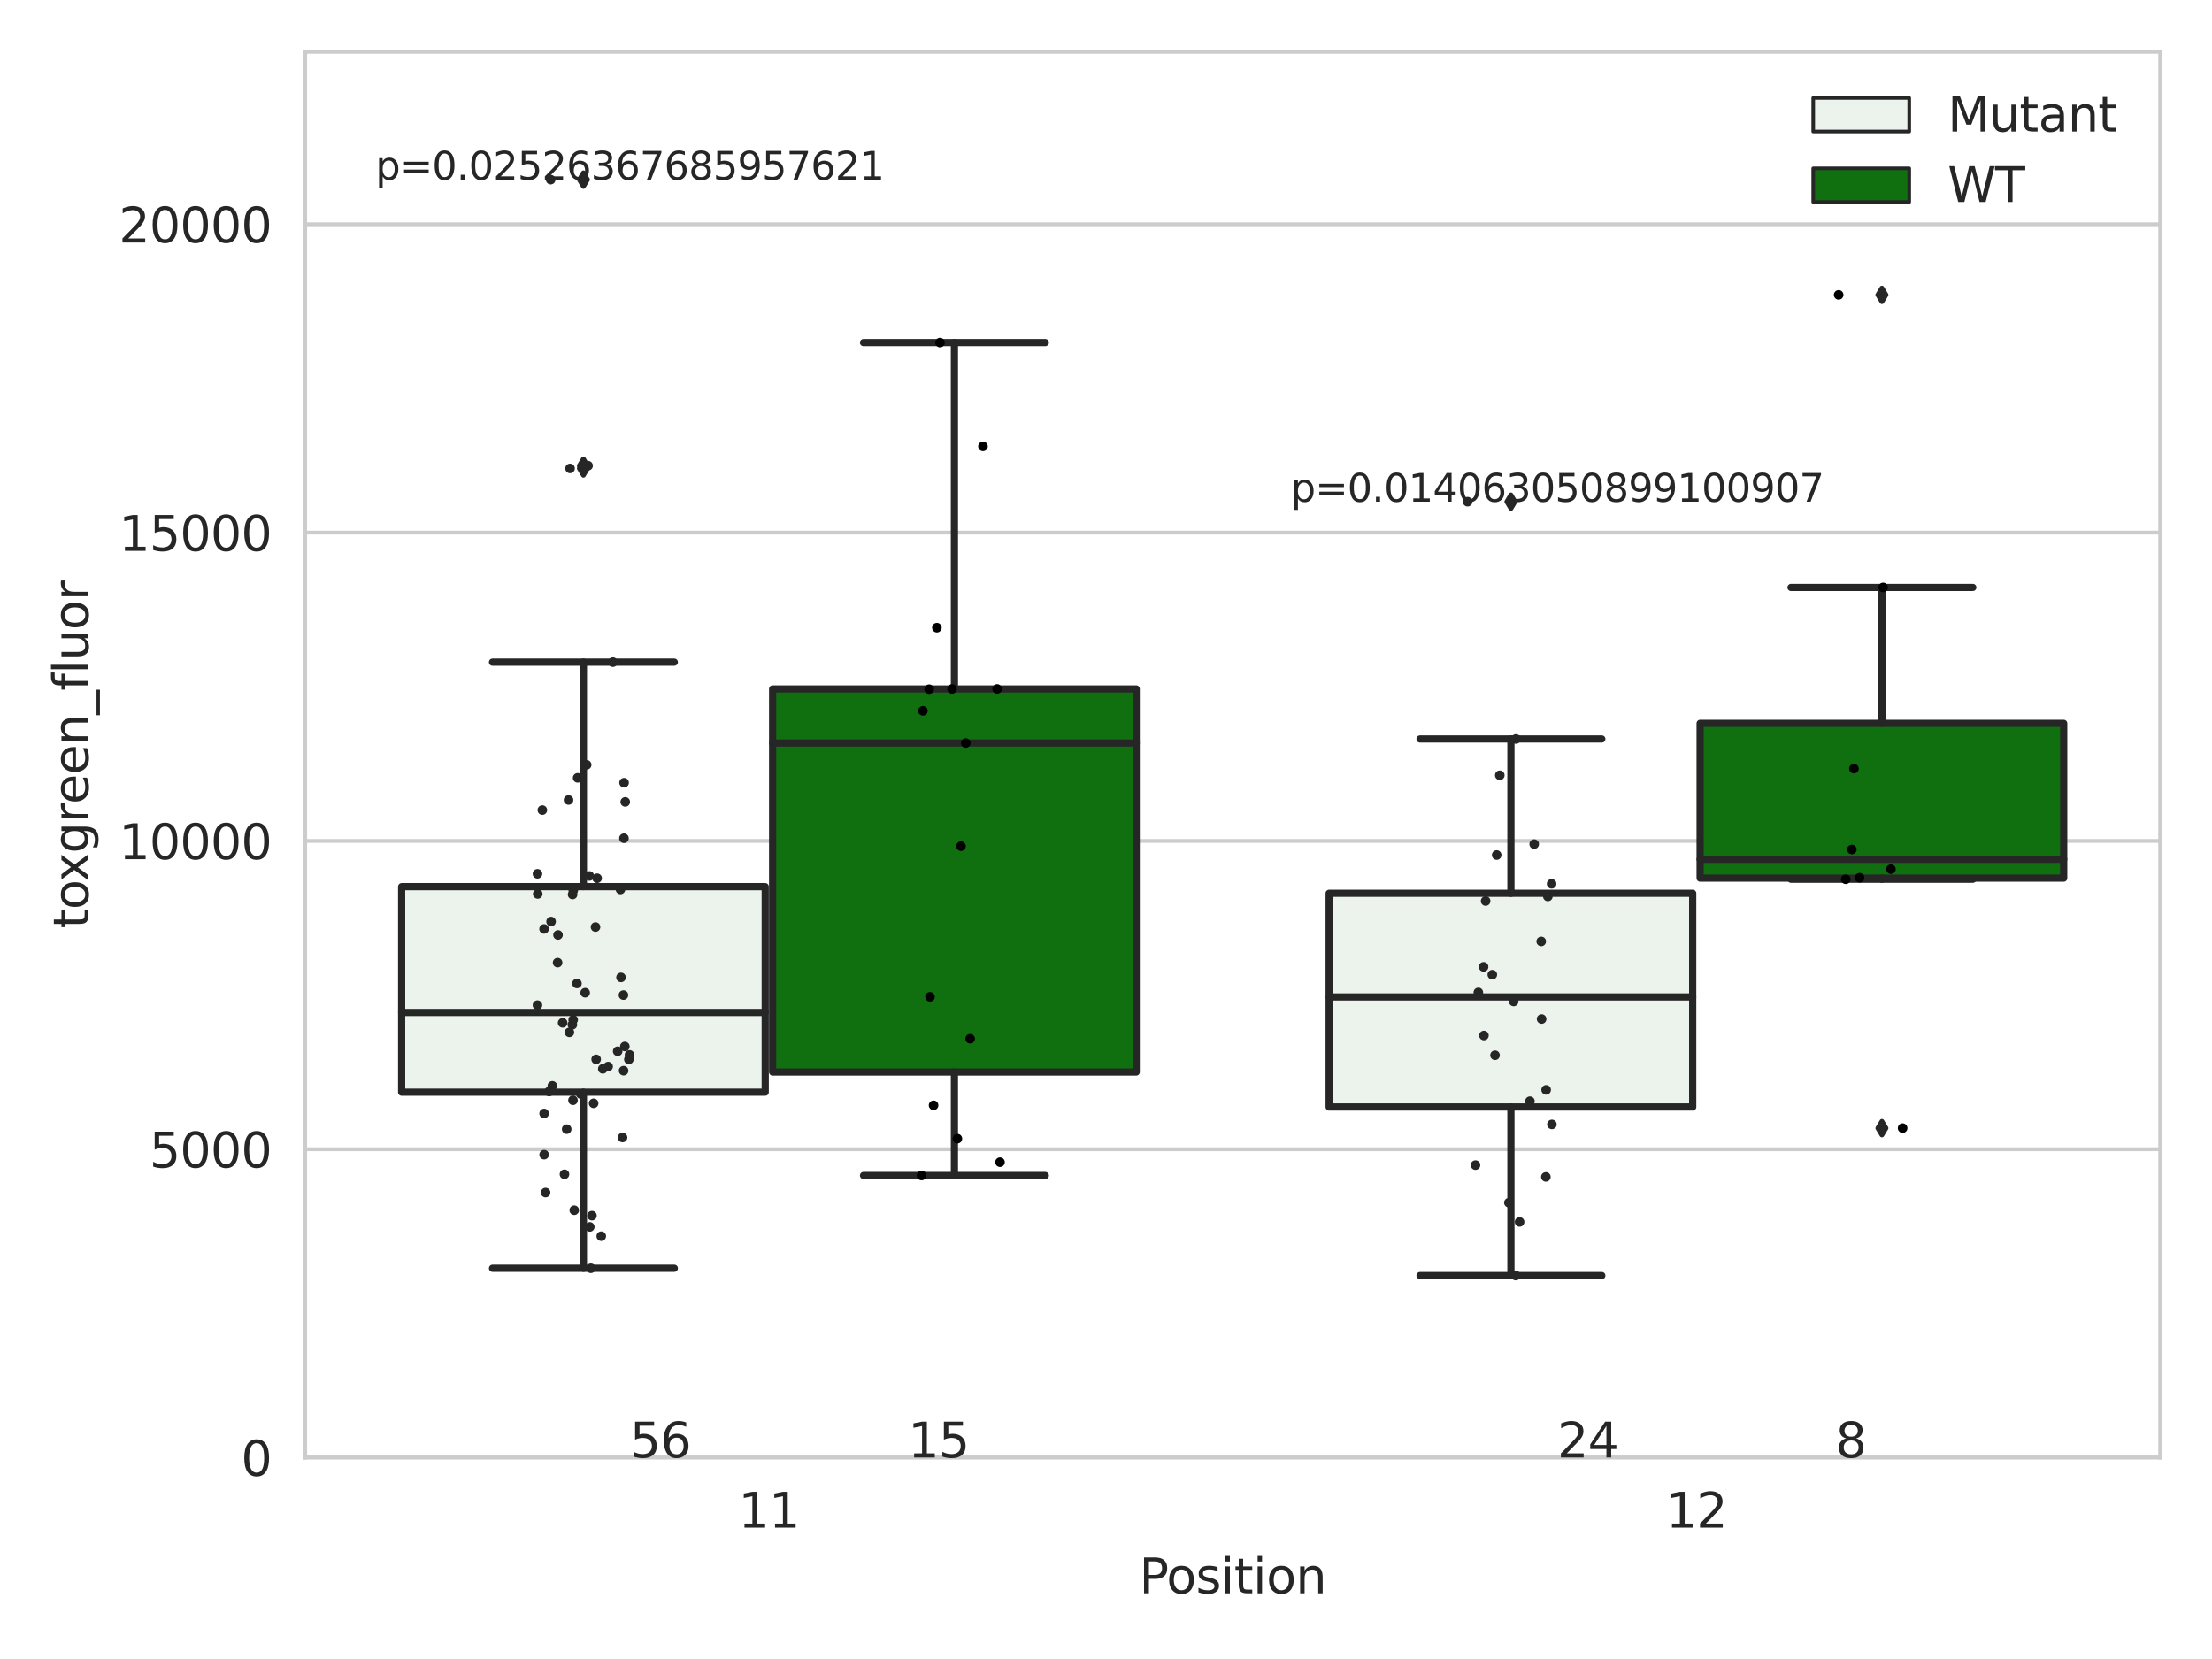 <?xml version="1.0" encoding="utf-8" standalone="no"?>
<!DOCTYPE svg PUBLIC "-//W3C//DTD SVG 1.1//EN"
  "http://www.w3.org/Graphics/SVG/1.1/DTD/svg11.dtd">
<svg xmlns:xlink="http://www.w3.org/1999/xlink" width="460.8pt" height="345.6pt" viewBox="0 0 460.8 345.6" xmlns="http://www.w3.org/2000/svg" version="1.1">
 <defs>
  <style type="text/css">*{stroke-linejoin: round; stroke-linecap: butt}</style>
 </defs>
 <g id="figure_1">
  <g id="patch_1">
   <path d="M 0 345.6 
L 460.8 345.6 
L 460.8 0 
L 0 0 
z
" style="fill: #ffffff"/>
  </g>
  <g id="axes_1">
   <g id="patch_2">
    <path d="M 63.571 303.64 
L 450 303.64 
L 450 10.8 
L 63.571 10.8 
z
" style="fill: #ffffff"/>
   </g>
   <g id="matplotlib.axis_1">
    <g id="xtick_1">
     <g id="text_1">
      <!-- 11 -->
      <g style="fill: #262626" transform="translate(153.816 318.238) scale(0.1 -0.1)">
       <defs>
        <path id="DejaVuSans-31" d="M 794 531 
L 1825 531 
L 1825 4091 
L 703 3866 
L 703 4441 
L 1819 4666 
L 2450 4666 
L 2450 531 
L 3481 531 
L 3481 0 
L 794 0 
L 794 531 
z
" transform="scale(0.016)"/>
       </defs>
       <use xlink:href="#DejaVuSans-31"/>
       <use xlink:href="#DejaVuSans-31" x="63.623"/>
      </g>
     </g>
    </g>
    <g id="xtick_2">
     <g id="text_2">
      <!-- 12 -->
      <g style="fill: #262626" transform="translate(347.03 318.238) scale(0.1 -0.1)">
       <defs>
        <path id="DejaVuSans-32" d="M 1228 531 
L 3431 531 
L 3431 0 
L 469 0 
L 469 531 
Q 828 903 1448 1529 
Q 2069 2156 2228 2338 
Q 2531 2678 2651 2914 
Q 2772 3150 2772 3378 
Q 2772 3750 2511 3984 
Q 2250 4219 1831 4219 
Q 1534 4219 1204 4116 
Q 875 4013 500 3803 
L 500 4441 
Q 881 4594 1212 4672 
Q 1544 4750 1819 4750 
Q 2544 4750 2975 4387 
Q 3406 4025 3406 3419 
Q 3406 3131 3298 2873 
Q 3191 2616 2906 2266 
Q 2828 2175 2409 1742 
Q 1991 1309 1228 531 
z
" transform="scale(0.016)"/>
       </defs>
       <use xlink:href="#DejaVuSans-31"/>
       <use xlink:href="#DejaVuSans-32" x="63.623"/>
      </g>
     </g>
    </g>
    <g id="text_3">
     <!-- Position -->
     <g style="fill: #262626" transform="translate(237.322 331.917) scale(0.1 -0.1)">
      <defs>
       <path id="DejaVuSans-50" d="M 1259 4147 
L 1259 2394 
L 2053 2394 
Q 2494 2394 2734 2622 
Q 2975 2850 2975 3272 
Q 2975 3691 2734 3919 
Q 2494 4147 2053 4147 
L 1259 4147 
z
M 628 4666 
L 2053 4666 
Q 2838 4666 3239 4311 
Q 3641 3956 3641 3272 
Q 3641 2581 3239 2228 
Q 2838 1875 2053 1875 
L 1259 1875 
L 1259 0 
L 628 0 
L 628 4666 
z
" transform="scale(0.016)"/>
       <path id="DejaVuSans-6f" d="M 1959 3097 
Q 1497 3097 1228 2736 
Q 959 2375 959 1747 
Q 959 1119 1226 758 
Q 1494 397 1959 397 
Q 2419 397 2687 759 
Q 2956 1122 2956 1747 
Q 2956 2369 2687 2733 
Q 2419 3097 1959 3097 
z
M 1959 3584 
Q 2709 3584 3137 3096 
Q 3566 2609 3566 1747 
Q 3566 888 3137 398 
Q 2709 -91 1959 -91 
Q 1206 -91 779 398 
Q 353 888 353 1747 
Q 353 2609 779 3096 
Q 1206 3584 1959 3584 
z
" transform="scale(0.016)"/>
       <path id="DejaVuSans-73" d="M 2834 3397 
L 2834 2853 
Q 2591 2978 2328 3040 
Q 2066 3103 1784 3103 
Q 1356 3103 1142 2972 
Q 928 2841 928 2578 
Q 928 2378 1081 2264 
Q 1234 2150 1697 2047 
L 1894 2003 
Q 2506 1872 2764 1633 
Q 3022 1394 3022 966 
Q 3022 478 2636 193 
Q 2250 -91 1575 -91 
Q 1294 -91 989 -36 
Q 684 19 347 128 
L 347 722 
Q 666 556 975 473 
Q 1284 391 1588 391 
Q 1994 391 2212 530 
Q 2431 669 2431 922 
Q 2431 1156 2273 1281 
Q 2116 1406 1581 1522 
L 1381 1569 
Q 847 1681 609 1914 
Q 372 2147 372 2553 
Q 372 3047 722 3315 
Q 1072 3584 1716 3584 
Q 2034 3584 2315 3537 
Q 2597 3491 2834 3397 
z
" transform="scale(0.016)"/>
       <path id="DejaVuSans-69" d="M 603 3500 
L 1178 3500 
L 1178 0 
L 603 0 
L 603 3500 
z
M 603 4863 
L 1178 4863 
L 1178 4134 
L 603 4134 
L 603 4863 
z
" transform="scale(0.016)"/>
       <path id="DejaVuSans-74" d="M 1172 4494 
L 1172 3500 
L 2356 3500 
L 2356 3053 
L 1172 3053 
L 1172 1153 
Q 1172 725 1289 603 
Q 1406 481 1766 481 
L 2356 481 
L 2356 0 
L 1766 0 
Q 1100 0 847 248 
Q 594 497 594 1153 
L 594 3053 
L 172 3053 
L 172 3500 
L 594 3500 
L 594 4494 
L 1172 4494 
z
" transform="scale(0.016)"/>
       <path id="DejaVuSans-6e" d="M 3513 2113 
L 3513 0 
L 2938 0 
L 2938 2094 
Q 2938 2591 2744 2837 
Q 2550 3084 2163 3084 
Q 1697 3084 1428 2787 
Q 1159 2491 1159 1978 
L 1159 0 
L 581 0 
L 581 3500 
L 1159 3500 
L 1159 2956 
Q 1366 3272 1645 3428 
Q 1925 3584 2291 3584 
Q 2894 3584 3203 3211 
Q 3513 2838 3513 2113 
z
" transform="scale(0.016)"/>
      </defs>
      <use xlink:href="#DejaVuSans-50"/>
      <use xlink:href="#DejaVuSans-6f" x="56.678"/>
      <use xlink:href="#DejaVuSans-73" x="117.859"/>
      <use xlink:href="#DejaVuSans-69" x="169.959"/>
      <use xlink:href="#DejaVuSans-74" x="197.742"/>
      <use xlink:href="#DejaVuSans-69" x="236.951"/>
      <use xlink:href="#DejaVuSans-6f" x="264.734"/>
      <use xlink:href="#DejaVuSans-6e" x="325.916"/>
     </g>
    </g>
   </g>
   <g id="matplotlib.axis_2">
    <g id="ytick_1">
     <g id="line2d_1">
      <path d="M 63.571 303.64 
L 450 303.64 
" clip-path="url(#p668f58b0b4)" style="fill: none; stroke: #cccccc; stroke-width: 0.8; stroke-linecap: round"/>
     </g>
     <g id="text_4">
      <!-- 0 -->
      <g style="fill: #262626" transform="translate(50.209 307.439) scale(0.1 -0.1)">
       <defs>
        <path id="DejaVuSans-30" d="M 2034 4250 
Q 1547 4250 1301 3770 
Q 1056 3291 1056 2328 
Q 1056 1369 1301 889 
Q 1547 409 2034 409 
Q 2525 409 2770 889 
Q 3016 1369 3016 2328 
Q 3016 3291 2770 3770 
Q 2525 4250 2034 4250 
z
M 2034 4750 
Q 2819 4750 3233 4129 
Q 3647 3509 3647 2328 
Q 3647 1150 3233 529 
Q 2819 -91 2034 -91 
Q 1250 -91 836 529 
Q 422 1150 422 2328 
Q 422 3509 836 4129 
Q 1250 4750 2034 4750 
z
" transform="scale(0.016)"/>
       </defs>
       <use xlink:href="#DejaVuSans-30"/>
      </g>
     </g>
    </g>
    <g id="ytick_2">
     <g id="line2d_2">
      <path d="M 63.571 239.411 
L 450 239.411 
" clip-path="url(#p668f58b0b4)" style="fill: none; stroke: #cccccc; stroke-width: 0.8; stroke-linecap: round"/>
     </g>
     <g id="text_5">
      <!-- 5000 -->
      <g style="fill: #262626" transform="translate(31.121 243.211) scale(0.1 -0.1)">
       <defs>
        <path id="DejaVuSans-35" d="M 691 4666 
L 3169 4666 
L 3169 4134 
L 1269 4134 
L 1269 2991 
Q 1406 3038 1543 3061 
Q 1681 3084 1819 3084 
Q 2600 3084 3056 2656 
Q 3513 2228 3513 1497 
Q 3513 744 3044 326 
Q 2575 -91 1722 -91 
Q 1428 -91 1123 -41 
Q 819 9 494 109 
L 494 744 
Q 775 591 1075 516 
Q 1375 441 1709 441 
Q 2250 441 2565 725 
Q 2881 1009 2881 1497 
Q 2881 1984 2565 2268 
Q 2250 2553 1709 2553 
Q 1456 2553 1204 2497 
Q 953 2441 691 2322 
L 691 4666 
z
" transform="scale(0.016)"/>
       </defs>
       <use xlink:href="#DejaVuSans-35"/>
       <use xlink:href="#DejaVuSans-30" x="63.623"/>
       <use xlink:href="#DejaVuSans-30" x="127.246"/>
       <use xlink:href="#DejaVuSans-30" x="190.869"/>
      </g>
     </g>
    </g>
    <g id="ytick_3">
     <g id="line2d_3">
      <path d="M 63.571 175.183 
L 450 175.183 
" clip-path="url(#p668f58b0b4)" style="fill: none; stroke: #cccccc; stroke-width: 0.8; stroke-linecap: round"/>
     </g>
     <g id="text_6">
      <!-- 10000 -->
      <g style="fill: #262626" transform="translate(24.759 178.982) scale(0.1 -0.1)">
       <use xlink:href="#DejaVuSans-31"/>
       <use xlink:href="#DejaVuSans-30" x="63.623"/>
       <use xlink:href="#DejaVuSans-30" x="127.246"/>
       <use xlink:href="#DejaVuSans-30" x="190.869"/>
       <use xlink:href="#DejaVuSans-30" x="254.492"/>
      </g>
     </g>
    </g>
    <g id="ytick_4">
     <g id="line2d_4">
      <path d="M 63.571 110.954 
L 450 110.954 
" clip-path="url(#p668f58b0b4)" style="fill: none; stroke: #cccccc; stroke-width: 0.8; stroke-linecap: round"/>
     </g>
     <g id="text_7">
      <!-- 15000 -->
      <g style="fill: #262626" transform="translate(24.759 114.753) scale(0.1 -0.1)">
       <use xlink:href="#DejaVuSans-31"/>
       <use xlink:href="#DejaVuSans-35" x="63.623"/>
       <use xlink:href="#DejaVuSans-30" x="127.246"/>
       <use xlink:href="#DejaVuSans-30" x="190.869"/>
       <use xlink:href="#DejaVuSans-30" x="254.492"/>
      </g>
     </g>
    </g>
    <g id="ytick_5">
     <g id="line2d_5">
      <path d="M 63.571 46.725 
L 450 46.725 
" clip-path="url(#p668f58b0b4)" style="fill: none; stroke: #cccccc; stroke-width: 0.8; stroke-linecap: round"/>
     </g>
     <g id="text_8">
      <!-- 20000 -->
      <g style="fill: #262626" transform="translate(24.759 50.524) scale(0.1 -0.1)">
       <use xlink:href="#DejaVuSans-32"/>
       <use xlink:href="#DejaVuSans-30" x="63.623"/>
       <use xlink:href="#DejaVuSans-30" x="127.246"/>
       <use xlink:href="#DejaVuSans-30" x="190.869"/>
       <use xlink:href="#DejaVuSans-30" x="254.492"/>
      </g>
     </g>
    </g>
    <g id="text_9">
     <!-- toxgreen_fluor -->
     <g style="fill: #262626" transform="translate(18.401 193.415) rotate(-90) scale(0.1 -0.1)">
      <defs>
       <path id="DejaVuSans-78" d="M 3513 3500 
L 2247 1797 
L 3578 0 
L 2900 0 
L 1881 1375 
L 863 0 
L 184 0 
L 1544 1831 
L 300 3500 
L 978 3500 
L 1906 2253 
L 2834 3500 
L 3513 3500 
z
" transform="scale(0.016)"/>
       <path id="DejaVuSans-67" d="M 2906 1791 
Q 2906 2416 2648 2759 
Q 2391 3103 1925 3103 
Q 1463 3103 1205 2759 
Q 947 2416 947 1791 
Q 947 1169 1205 825 
Q 1463 481 1925 481 
Q 2391 481 2648 825 
Q 2906 1169 2906 1791 
z
M 3481 434 
Q 3481 -459 3084 -895 
Q 2688 -1331 1869 -1331 
Q 1566 -1331 1297 -1286 
Q 1028 -1241 775 -1147 
L 775 -588 
Q 1028 -725 1275 -790 
Q 1522 -856 1778 -856 
Q 2344 -856 2625 -561 
Q 2906 -266 2906 331 
L 2906 616 
Q 2728 306 2450 153 
Q 2172 0 1784 0 
Q 1141 0 747 490 
Q 353 981 353 1791 
Q 353 2603 747 3093 
Q 1141 3584 1784 3584 
Q 2172 3584 2450 3431 
Q 2728 3278 2906 2969 
L 2906 3500 
L 3481 3500 
L 3481 434 
z
" transform="scale(0.016)"/>
       <path id="DejaVuSans-72" d="M 2631 2963 
Q 2534 3019 2420 3045 
Q 2306 3072 2169 3072 
Q 1681 3072 1420 2755 
Q 1159 2438 1159 1844 
L 1159 0 
L 581 0 
L 581 3500 
L 1159 3500 
L 1159 2956 
Q 1341 3275 1631 3429 
Q 1922 3584 2338 3584 
Q 2397 3584 2469 3576 
Q 2541 3569 2628 3553 
L 2631 2963 
z
" transform="scale(0.016)"/>
       <path id="DejaVuSans-65" d="M 3597 1894 
L 3597 1613 
L 953 1613 
Q 991 1019 1311 708 
Q 1631 397 2203 397 
Q 2534 397 2845 478 
Q 3156 559 3463 722 
L 3463 178 
Q 3153 47 2828 -22 
Q 2503 -91 2169 -91 
Q 1331 -91 842 396 
Q 353 884 353 1716 
Q 353 2575 817 3079 
Q 1281 3584 2069 3584 
Q 2775 3584 3186 3129 
Q 3597 2675 3597 1894 
z
M 3022 2063 
Q 3016 2534 2758 2815 
Q 2500 3097 2075 3097 
Q 1594 3097 1305 2825 
Q 1016 2553 972 2059 
L 3022 2063 
z
" transform="scale(0.016)"/>
       <path id="DejaVuSans-5f" d="M 3263 -1063 
L 3263 -1509 
L -63 -1509 
L -63 -1063 
L 3263 -1063 
z
" transform="scale(0.016)"/>
       <path id="DejaVuSans-66" d="M 2375 4863 
L 2375 4384 
L 1825 4384 
Q 1516 4384 1395 4259 
Q 1275 4134 1275 3809 
L 1275 3500 
L 2222 3500 
L 2222 3053 
L 1275 3053 
L 1275 0 
L 697 0 
L 697 3053 
L 147 3053 
L 147 3500 
L 697 3500 
L 697 3744 
Q 697 4328 969 4595 
Q 1241 4863 1831 4863 
L 2375 4863 
z
" transform="scale(0.016)"/>
       <path id="DejaVuSans-6c" d="M 603 4863 
L 1178 4863 
L 1178 0 
L 603 0 
L 603 4863 
z
" transform="scale(0.016)"/>
       <path id="DejaVuSans-75" d="M 544 1381 
L 544 3500 
L 1119 3500 
L 1119 1403 
Q 1119 906 1312 657 
Q 1506 409 1894 409 
Q 2359 409 2629 706 
Q 2900 1003 2900 1516 
L 2900 3500 
L 3475 3500 
L 3475 0 
L 2900 0 
L 2900 538 
Q 2691 219 2414 64 
Q 2138 -91 1772 -91 
Q 1169 -91 856 284 
Q 544 659 544 1381 
z
M 1991 3584 
L 1991 3584 
z
" transform="scale(0.016)"/>
      </defs>
      <use xlink:href="#DejaVuSans-74"/>
      <use xlink:href="#DejaVuSans-6f" x="39.209"/>
      <use xlink:href="#DejaVuSans-78" x="97.266"/>
      <use xlink:href="#DejaVuSans-67" x="156.445"/>
      <use xlink:href="#DejaVuSans-72" x="219.922"/>
      <use xlink:href="#DejaVuSans-65" x="258.785"/>
      <use xlink:href="#DejaVuSans-65" x="320.309"/>
      <use xlink:href="#DejaVuSans-6e" x="381.832"/>
      <use xlink:href="#DejaVuSans-5f" x="445.211"/>
      <use xlink:href="#DejaVuSans-66" x="495.211"/>
      <use xlink:href="#DejaVuSans-6c" x="530.416"/>
      <use xlink:href="#DejaVuSans-75" x="558.199"/>
      <use xlink:href="#DejaVuSans-6f" x="621.578"/>
      <use xlink:href="#DejaVuSans-72" x="682.76"/>
     </g>
    </g>
   </g>
   <g id="patch_3">
    <path d="M 83.666 227.521 
L 159.406 227.521 
L 159.406 184.707 
L 83.666 184.707 
L 83.666 227.521 
z
" clip-path="url(#p668f58b0b4)" style="fill: #ecf2ec; stroke: #262626; stroke-width: 1.5; stroke-linejoin: miter"/>
   </g>
   <g id="patch_4">
    <path d="M 160.951 223.322 
L 236.691 223.322 
L 236.691 143.521 
L 160.951 143.521 
L 160.951 223.322 
z
" clip-path="url(#p668f58b0b4)" style="fill: #107010; stroke: #262626; stroke-width: 1.5; stroke-linejoin: miter"/>
   </g>
   <g id="patch_5">
    <path d="M 276.88 230.611 
L 352.62 230.611 
L 352.62 186.091 
L 276.88 186.091 
L 276.88 230.611 
z
" clip-path="url(#p668f58b0b4)" style="fill: #ecf2ec; stroke: #262626; stroke-width: 1.5; stroke-linejoin: miter"/>
   </g>
   <g id="patch_6">
    <path d="M 354.166 182.931 
L 429.906 182.931 
L 429.906 150.687 
L 354.166 150.687 
L 354.166 182.931 
z
" clip-path="url(#p668f58b0b4)" style="fill: #107010; stroke: #262626; stroke-width: 1.5; stroke-linejoin: miter"/>
   </g>
   <g id="patch_7">
    <path d="M 160.178 303.64 
L 160.178 303.64 
L 160.178 303.64 
L 160.178 303.64 
z
" clip-path="url(#p668f58b0b4)" style="fill: #ecf2ec; stroke: #262626; stroke-width: 0.75; stroke-linejoin: miter"/>
   </g>
   <g id="patch_8">
    <path d="M 160.178 303.64 
L 160.178 303.64 
L 160.178 303.64 
L 160.178 303.64 
z
" clip-path="url(#p668f58b0b4)" style="fill: #107010; stroke: #262626; stroke-width: 0.75; stroke-linejoin: miter"/>
   </g>
   <g id="PathCollection_1"/>
   <g id="PathCollection_2"/>
   <g id="line2d_6">
    <path d="M 121.536 227.521 
L 121.536 264.21 
" clip-path="url(#p668f58b0b4)" style="fill: none; stroke: #262626; stroke-width: 1.5; stroke-linecap: round"/>
   </g>
   <g id="line2d_7">
    <path d="M 121.536 184.707 
L 121.536 137.939 
" clip-path="url(#p668f58b0b4)" style="fill: none; stroke: #262626; stroke-width: 1.5; stroke-linecap: round"/>
   </g>
   <g id="line2d_8">
    <path d="M 102.601 264.21 
L 140.471 264.21 
" clip-path="url(#p668f58b0b4)" style="fill: none; stroke: #262626; stroke-width: 1.5; stroke-linecap: round"/>
   </g>
   <g id="line2d_9">
    <path d="M 102.601 137.939 
L 140.471 137.939 
" clip-path="url(#p668f58b0b4)" style="fill: none; stroke: #262626; stroke-width: 1.5; stroke-linecap: round"/>
   </g>
   <g id="line2d_10">
    <defs>
     <path id="m086c362f03" d="M -0 1.414 
L 0.849 0 
L 0 -1.414 
L -0.849 -0 
z
" style="stroke: #262626; stroke-linejoin: miter"/>
    </defs>
    <g clip-path="url(#p668f58b0b4)">
     <use xlink:href="#m086c362f03" x="121.536" y="97.013" style="fill: #262626; stroke: #262626; stroke-linejoin: miter"/>
     <use xlink:href="#m086c362f03" x="121.536" y="97.584" style="fill: #262626; stroke: #262626; stroke-linejoin: miter"/>
     <use xlink:href="#m086c362f03" x="121.536" y="37.422" style="fill: #262626; stroke: #262626; stroke-linejoin: miter"/>
    </g>
   </g>
   <g id="line2d_11">
    <path d="M 198.821 223.322 
L 198.821 244.88 
" clip-path="url(#p668f58b0b4)" style="fill: none; stroke: #262626; stroke-width: 1.5; stroke-linecap: round"/>
   </g>
   <g id="line2d_12">
    <path d="M 198.821 143.521 
L 198.821 71.371 
" clip-path="url(#p668f58b0b4)" style="fill: none; stroke: #262626; stroke-width: 1.5; stroke-linecap: round"/>
   </g>
   <g id="line2d_13">
    <path d="M 179.886 244.88 
L 217.756 244.88 
" clip-path="url(#p668f58b0b4)" style="fill: none; stroke: #262626; stroke-width: 1.5; stroke-linecap: round"/>
   </g>
   <g id="line2d_14">
    <path d="M 179.886 71.371 
L 217.756 71.371 
" clip-path="url(#p668f58b0b4)" style="fill: none; stroke: #262626; stroke-width: 1.5; stroke-linecap: round"/>
   </g>
   <g id="line2d_15"/>
   <g id="line2d_16">
    <path d="M 314.75 230.611 
L 314.75 265.73 
" clip-path="url(#p668f58b0b4)" style="fill: none; stroke: #262626; stroke-width: 1.5; stroke-linecap: round"/>
   </g>
   <g id="line2d_17">
    <path d="M 314.75 186.091 
L 314.75 153.946 
" clip-path="url(#p668f58b0b4)" style="fill: none; stroke: #262626; stroke-width: 1.5; stroke-linecap: round"/>
   </g>
   <g id="line2d_18">
    <path d="M 295.815 265.73 
L 333.685 265.73 
" clip-path="url(#p668f58b0b4)" style="fill: none; stroke: #262626; stroke-width: 1.5; stroke-linecap: round"/>
   </g>
   <g id="line2d_19">
    <path d="M 295.815 153.946 
L 333.685 153.946 
" clip-path="url(#p668f58b0b4)" style="fill: none; stroke: #262626; stroke-width: 1.5; stroke-linecap: round"/>
   </g>
   <g id="line2d_20">
    <g clip-path="url(#p668f58b0b4)">
     <use xlink:href="#m086c362f03" x="314.75" y="104.513" style="fill: #262626; stroke: #262626; stroke-linejoin: miter"/>
    </g>
   </g>
   <g id="line2d_21">
    <path d="M 392.036 182.931 
L 392.036 183.166 
" clip-path="url(#p668f58b0b4)" style="fill: none; stroke: #262626; stroke-width: 1.5; stroke-linecap: round"/>
   </g>
   <g id="line2d_22">
    <path d="M 392.036 150.687 
L 392.036 122.373 
" clip-path="url(#p668f58b0b4)" style="fill: none; stroke: #262626; stroke-width: 1.5; stroke-linecap: round"/>
   </g>
   <g id="line2d_23">
    <path d="M 373.101 183.166 
L 410.971 183.166 
" clip-path="url(#p668f58b0b4)" style="fill: none; stroke: #262626; stroke-width: 1.5; stroke-linecap: round"/>
   </g>
   <g id="line2d_24">
    <path d="M 373.101 122.373 
L 410.971 122.373 
" clip-path="url(#p668f58b0b4)" style="fill: none; stroke: #262626; stroke-width: 1.5; stroke-linecap: round"/>
   </g>
   <g id="line2d_25">
    <g clip-path="url(#p668f58b0b4)">
     <use xlink:href="#m086c362f03" x="392.036" y="235.01" style="fill: #262626; stroke: #262626; stroke-linejoin: miter"/>
     <use xlink:href="#m086c362f03" x="392.036" y="61.432" style="fill: #262626; stroke: #262626; stroke-linejoin: miter"/>
    </g>
   </g>
   <g id="line2d_26">
    <path d="M 83.666 210.916 
L 159.406 210.916 
" clip-path="url(#p668f58b0b4)" style="fill: none; stroke: #262626; stroke-width: 1.5; stroke-linecap: round"/>
   </g>
   <g id="line2d_27">
    <path d="M 160.951 154.784 
L 236.691 154.784 
" clip-path="url(#p668f58b0b4)" style="fill: none; stroke: #262626; stroke-width: 1.5; stroke-linecap: round"/>
   </g>
   <g id="line2d_28">
    <path d="M 276.88 207.682 
L 352.62 207.682 
" clip-path="url(#p668f58b0b4)" style="fill: none; stroke: #262626; stroke-width: 1.5; stroke-linecap: round"/>
   </g>
   <g id="line2d_29">
    <path d="M 354.166 179.016 
L 429.906 179.016 
" clip-path="url(#p668f58b0b4)" style="fill: none; stroke: #262626; stroke-width: 1.5; stroke-linecap: round"/>
   </g>
   <g id="patch_9">
    <path d="M 63.571 303.64 
L 63.571 10.8 
" style="fill: none; stroke: #cccccc; stroke-width: 0.8; stroke-linejoin: miter; stroke-linecap: square"/>
   </g>
   <g id="patch_10">
    <path d="M 450 303.64 
L 450 10.8 
" style="fill: none; stroke: #cccccc; stroke-width: 0.8; stroke-linejoin: miter; stroke-linecap: square"/>
   </g>
   <g id="patch_11">
    <path d="M 63.571 303.64 
L 450 303.64 
" style="fill: none; stroke: #cccccc; stroke-width: 0.8; stroke-linejoin: miter; stroke-linecap: square"/>
   </g>
   <g id="patch_12">
    <path d="M 63.571 10.8 
L 450 10.8 
" style="fill: none; stroke: #cccccc; stroke-width: 0.8; stroke-linejoin: miter; stroke-linecap: square"/>
   </g>
   <g id="PathCollection_3">
    <defs>
     <path id="C0_0_5ac37c584b" d="M 0 1 
C 0.265 1 0.52 0.895 0.707 0.707 
C 0.895 0.52 1 0.265 1 -0 
C 1 -0.265 0.895 -0.52 0.707 -0.707 
C 0.52 -0.895 0.265 -1 0 -1 
C -0.265 -1 -0.52 -0.895 -0.707 -0.707 
C -0.895 -0.52 -1 -0.265 -1 0 
C -1 0.265 -0.895 0.52 -0.707 0.707 
C -0.52 0.895 -0.265 1 0 1 
z
"/>
    </defs>
    <g clip-path="url(#p668f58b0b4)">
     <use xlink:href="#C0_0_5ac37c584b" x="130.005" y="163.054" style="fill: #262626"/>
    </g>
    <g clip-path="url(#p668f58b0b4)">
     <use xlink:href="#C0_0_5ac37c584b" x="113.353" y="231.957" style="fill: #262626"/>
    </g>
    <g clip-path="url(#p668f58b0b4)">
     <use xlink:href="#C0_0_5ac37c584b" x="122.859" y="255.591" style="fill: #262626"/>
    </g>
    <g clip-path="url(#p668f58b0b4)">
     <use xlink:href="#C0_0_5ac37c584b" x="114.393" y="227.387" style="fill: #262626"/>
    </g>
    <g clip-path="url(#p668f58b0b4)">
     <use xlink:href="#C0_0_5ac37c584b" x="122.51" y="97.013" style="fill: #262626"/>
    </g>
    <g clip-path="url(#p668f58b0b4)">
     <use xlink:href="#C0_0_5ac37c584b" x="119.234" y="213.464" style="fill: #262626"/>
    </g>
    <g clip-path="url(#p668f58b0b4)">
     <use xlink:href="#C0_0_5ac37c584b" x="123.317" y="253.244" style="fill: #262626"/>
    </g>
    <g clip-path="url(#p668f58b0b4)">
     <use xlink:href="#C0_0_5ac37c584b" x="128.672" y="218.991" style="fill: #262626"/>
    </g>
    <g clip-path="url(#p668f58b0b4)">
     <use xlink:href="#C0_0_5ac37c584b" x="121.899" y="206.801" style="fill: #262626"/>
    </g>
    <g clip-path="url(#p668f58b0b4)">
     <use xlink:href="#C0_0_5ac37c584b" x="129.905" y="223.046" style="fill: #262626"/>
    </g>
    <g clip-path="url(#p668f58b0b4)">
     <use xlink:href="#C0_0_5ac37c584b" x="116.16" y="200.536" style="fill: #262626"/>
    </g>
    <g clip-path="url(#p668f58b0b4)">
     <use xlink:href="#C0_0_5ac37c584b" x="131.004" y="220.693" style="fill: #262626"/>
    </g>
    <g clip-path="url(#p668f58b0b4)">
     <use xlink:href="#C0_0_5ac37c584b" x="118.616" y="215.06" style="fill: #262626"/>
    </g>
    <g clip-path="url(#p668f58b0b4)">
     <use xlink:href="#C0_0_5ac37c584b" x="113.342" y="193.514" style="fill: #262626"/>
    </g>
    <g clip-path="url(#p668f58b0b4)">
     <use xlink:href="#C0_0_5ac37c584b" x="126.681" y="222.187" style="fill: #262626"/>
    </g>
    <g clip-path="url(#p668f58b0b4)">
     <use xlink:href="#C0_0_5ac37c584b" x="129.981" y="174.624" style="fill: #262626"/>
    </g>
    <g clip-path="url(#p668f58b0b4)">
     <use xlink:href="#C0_0_5ac37c584b" x="115.063" y="226.203" style="fill: #262626"/>
    </g>
    <g clip-path="url(#p668f58b0b4)">
     <use xlink:href="#C0_0_5ac37c584b" x="114.799" y="191.976" style="fill: #262626"/>
    </g>
    <g clip-path="url(#p668f58b0b4)">
     <use xlink:href="#C0_0_5ac37c584b" x="131.142" y="219.746" style="fill: #262626"/>
    </g>
    <g clip-path="url(#p668f58b0b4)">
     <use xlink:href="#C0_0_5ac37c584b" x="125.251" y="257.523" style="fill: #262626"/>
    </g>
    <g clip-path="url(#p668f58b0b4)">
     <use xlink:href="#C0_0_5ac37c584b" x="119.627" y="252.113" style="fill: #262626"/>
    </g>
    <g clip-path="url(#p668f58b0b4)">
     <use xlink:href="#C0_0_5ac37c584b" x="125.574" y="222.665" style="fill: #262626"/>
    </g>
    <g clip-path="url(#p668f58b0b4)">
     <use xlink:href="#C0_0_5ac37c584b" x="116.243" y="194.768" style="fill: #262626"/>
    </g>
    <g clip-path="url(#p668f58b0b4)">
     <use xlink:href="#C0_0_5ac37c584b" x="117.588" y="244.624" style="fill: #262626"/>
    </g>
    <g clip-path="url(#p668f58b0b4)">
     <use xlink:href="#C0_0_5ac37c584b" x="130.164" y="217.997" style="fill: #262626"/>
    </g>
    <g clip-path="url(#p668f58b0b4)">
     <use xlink:href="#C0_0_5ac37c584b" x="123.662" y="229.841" style="fill: #262626"/>
    </g>
    <g clip-path="url(#p668f58b0b4)">
     <use xlink:href="#C0_0_5ac37c584b" x="118.051" y="235.224" style="fill: #262626"/>
    </g>
    <g clip-path="url(#p668f58b0b4)">
     <use xlink:href="#C0_0_5ac37c584b" x="118.435" y="166.655" style="fill: #262626"/>
    </g>
    <g clip-path="url(#p668f58b0b4)">
     <use xlink:href="#C0_0_5ac37c584b" x="124.39" y="182.956" style="fill: #262626"/>
    </g>
    <g clip-path="url(#p668f58b0b4)">
     <use xlink:href="#C0_0_5ac37c584b" x="112.982" y="168.758" style="fill: #262626"/>
    </g>
    <g clip-path="url(#p668f58b0b4)">
     <use xlink:href="#C0_0_5ac37c584b" x="130.247" y="167.047" style="fill: #262626"/>
    </g>
    <g clip-path="url(#p668f58b0b4)">
     <use xlink:href="#C0_0_5ac37c584b" x="124.19" y="220.679" style="fill: #262626"/>
    </g>
    <g clip-path="url(#p668f58b0b4)">
     <use xlink:href="#C0_0_5ac37c584b" x="129.871" y="207.292" style="fill: #262626"/>
    </g>
    <g clip-path="url(#p668f58b0b4)">
     <use xlink:href="#C0_0_5ac37c584b" x="124.057" y="193.117" style="fill: #262626"/>
    </g>
    <g clip-path="url(#p668f58b0b4)">
     <use xlink:href="#C0_0_5ac37c584b" x="120.332" y="162.039" style="fill: #262626"/>
    </g>
    <g clip-path="url(#p668f58b0b4)">
     <use xlink:href="#C0_0_5ac37c584b" x="129.367" y="203.612" style="fill: #262626"/>
    </g>
    <g clip-path="url(#p668f58b0b4)">
     <use xlink:href="#C0_0_5ac37c584b" x="129.252" y="185.291" style="fill: #262626"/>
    </g>
    <g clip-path="url(#p668f58b0b4)">
     <use xlink:href="#C0_0_5ac37c584b" x="111.966" y="182.03" style="fill: #262626"/>
    </g>
    <g clip-path="url(#p668f58b0b4)">
     <use xlink:href="#C0_0_5ac37c584b" x="122.21" y="159.326" style="fill: #262626"/>
    </g>
    <g clip-path="url(#p668f58b0b4)">
     <use xlink:href="#C0_0_5ac37c584b" x="120.185" y="204.874" style="fill: #262626"/>
    </g>
    <g clip-path="url(#p668f58b0b4)">
     <use xlink:href="#C0_0_5ac37c584b" x="123.088" y="264.21" style="fill: #262626"/>
    </g>
    <g clip-path="url(#p668f58b0b4)">
     <use xlink:href="#C0_0_5ac37c584b" x="112.019" y="186.227" style="fill: #262626"/>
    </g>
    <g clip-path="url(#p668f58b0b4)">
     <use xlink:href="#C0_0_5ac37c584b" x="118.748" y="97.584" style="fill: #262626"/>
    </g>
    <g clip-path="url(#p668f58b0b4)">
     <use xlink:href="#C0_0_5ac37c584b" x="114.717" y="37.422" style="fill: #262626"/>
    </g>
    <g clip-path="url(#p668f58b0b4)">
     <use xlink:href="#C0_0_5ac37c584b" x="127.67" y="137.939" style="fill: #262626"/>
    </g>
    <g clip-path="url(#p668f58b0b4)">
     <use xlink:href="#C0_0_5ac37c584b" x="113.656" y="248.437" style="fill: #262626"/>
    </g>
    <g clip-path="url(#p668f58b0b4)">
     <use xlink:href="#C0_0_5ac37c584b" x="113.358" y="240.538" style="fill: #262626"/>
    </g>
    <g clip-path="url(#p668f58b0b4)">
     <use xlink:href="#C0_0_5ac37c584b" x="111.963" y="209.388" style="fill: #262626"/>
    </g>
    <g clip-path="url(#p668f58b0b4)">
     <use xlink:href="#C0_0_5ac37c584b" x="122.777" y="182.481" style="fill: #262626"/>
    </g>
    <g clip-path="url(#p668f58b0b4)">
     <use xlink:href="#C0_0_5ac37c584b" x="117.208" y="213.073" style="fill: #262626"/>
    </g>
    <g clip-path="url(#p668f58b0b4)">
     <use xlink:href="#C0_0_5ac37c584b" x="129.687" y="236.961" style="fill: #262626"/>
    </g>
    <g clip-path="url(#p668f58b0b4)">
     <use xlink:href="#C0_0_5ac37c584b" x="119.364" y="229.209" style="fill: #262626"/>
    </g>
    <g clip-path="url(#p668f58b0b4)">
     <use xlink:href="#C0_0_5ac37c584b" x="119.402" y="212.445" style="fill: #262626"/>
    </g>
    <g clip-path="url(#p668f58b0b4)">
     <use xlink:href="#C0_0_5ac37c584b" x="119.28" y="186.347" style="fill: #262626"/>
    </g>
    <g clip-path="url(#p668f58b0b4)">
     <use xlink:href="#C0_0_5ac37c584b" x="121.009" y="227.921" style="fill: #262626"/>
    </g>
    <g clip-path="url(#p668f58b0b4)">
     <use xlink:href="#C0_0_5ac37c584b" x="119.42" y="185.477" style="fill: #262626"/>
    </g>
   </g>
   <g id="PathCollection_4">
    <defs>
     <path id="C1_0_9f4a890f41" d="M 0 1 
C 0.265 1 0.52 0.895 0.707 0.707 
C 0.895 0.52 1 0.265 1 -0 
C 1 -0.265 0.895 -0.52 0.707 -0.707 
C 0.52 -0.895 0.265 -1 0 -1 
C -0.265 -1 -0.52 -0.895 -0.707 -0.707 
C -0.895 -0.52 -1 -0.265 -1 0 
C -1 0.265 -0.895 0.52 -0.707 0.707 
C -0.52 0.895 -0.265 1 0 1 
z
"/>
    </defs>
    <g clip-path="url(#p668f58b0b4)">
     <use xlink:href="#C1_0_9f4a890f41" x="200.193" y="176.271"/>
    </g>
    <g clip-path="url(#p668f58b0b4)">
     <use xlink:href="#C1_0_9f4a890f41" x="194.48" y="230.26"/>
    </g>
    <g clip-path="url(#p668f58b0b4)">
     <use xlink:href="#C1_0_9f4a890f41" x="204.77" y="92.983"/>
    </g>
    <g clip-path="url(#p668f58b0b4)">
     <use xlink:href="#C1_0_9f4a890f41" x="207.713" y="143.518"/>
    </g>
    <g clip-path="url(#p668f58b0b4)">
     <use xlink:href="#C1_0_9f4a890f41" x="193.732" y="207.653"/>
    </g>
    <g clip-path="url(#p668f58b0b4)">
     <use xlink:href="#C1_0_9f4a890f41" x="195.815" y="71.371"/>
    </g>
    <g clip-path="url(#p668f58b0b4)">
     <use xlink:href="#C1_0_9f4a890f41" x="198.328" y="143.524"/>
    </g>
    <g clip-path="url(#p668f58b0b4)">
     <use xlink:href="#C1_0_9f4a890f41" x="191.977" y="244.88"/>
    </g>
    <g clip-path="url(#p668f58b0b4)">
     <use xlink:href="#C1_0_9f4a890f41" x="199.439" y="237.202"/>
    </g>
    <g clip-path="url(#p668f58b0b4)">
     <use xlink:href="#C1_0_9f4a890f41" x="192.259" y="148.074"/>
    </g>
    <g clip-path="url(#p668f58b0b4)">
     <use xlink:href="#C1_0_9f4a890f41" x="193.556" y="143.573"/>
    </g>
    <g clip-path="url(#p668f58b0b4)">
     <use xlink:href="#C1_0_9f4a890f41" x="201.186" y="154.784"/>
    </g>
    <g clip-path="url(#p668f58b0b4)">
     <use xlink:href="#C1_0_9f4a890f41" x="195.171" y="130.757"/>
    </g>
    <g clip-path="url(#p668f58b0b4)">
     <use xlink:href="#C1_0_9f4a890f41" x="208.315" y="242.105"/>
    </g>
    <g clip-path="url(#p668f58b0b4)">
     <use xlink:href="#C1_0_9f4a890f41" x="202.092" y="216.383"/>
    </g>
   </g>
   <g id="PathCollection_5">
    <defs>
     <path id="C2_0_f5978c02a5" d="M 0 1 
C 0.265 1 0.52 0.895 0.707 0.707 
C 0.895 0.52 1 0.265 1 -0 
C 1 -0.265 0.895 -0.52 0.707 -0.707 
C 0.52 -0.895 0.265 -1 0 -1 
C -0.265 -1 -0.52 -0.895 -0.707 -0.707 
C -0.895 -0.52 -1 -0.265 -1 0 
C -1 0.265 -0.895 0.52 -0.707 0.707 
C -0.52 0.895 -0.265 1 0 1 
z
"/>
    </defs>
    <g clip-path="url(#p668f58b0b4)">
     <use xlink:href="#C2_0_f5978c02a5" x="311.785" y="178.118" style="fill: #262626"/>
    </g>
    <g clip-path="url(#p668f58b0b4)">
     <use xlink:href="#C2_0_f5978c02a5" x="321.143" y="212.28" style="fill: #262626"/>
    </g>
    <g clip-path="url(#p668f58b0b4)">
     <use xlink:href="#C2_0_f5978c02a5" x="323.227" y="184.113" style="fill: #262626"/>
    </g>
    <g clip-path="url(#p668f58b0b4)">
     <use xlink:href="#C2_0_f5978c02a5" x="312.431" y="161.506" style="fill: #262626"/>
    </g>
    <g clip-path="url(#p668f58b0b4)">
     <use xlink:href="#C2_0_f5978c02a5" x="318.71" y="229.403" style="fill: #262626"/>
    </g>
    <g clip-path="url(#p668f58b0b4)">
     <use xlink:href="#C2_0_f5978c02a5" x="319.601" y="175.847" style="fill: #262626"/>
    </g>
    <g clip-path="url(#p668f58b0b4)">
     <use xlink:href="#C2_0_f5978c02a5" x="309.48" y="187.701" style="fill: #262626"/>
    </g>
    <g clip-path="url(#p668f58b0b4)">
     <use xlink:href="#C2_0_f5978c02a5" x="322.088" y="227.04" style="fill: #262626"/>
    </g>
    <g clip-path="url(#p668f58b0b4)">
     <use xlink:href="#C2_0_f5978c02a5" x="316.558" y="254.554" style="fill: #262626"/>
    </g>
    <g clip-path="url(#p668f58b0b4)">
     <use xlink:href="#C2_0_f5978c02a5" x="321.063" y="196.114" style="fill: #262626"/>
    </g>
    <g clip-path="url(#p668f58b0b4)">
     <use xlink:href="#C2_0_f5978c02a5" x="309.129" y="215.715" style="fill: #262626"/>
    </g>
    <g clip-path="url(#p668f58b0b4)">
     <use xlink:href="#C2_0_f5978c02a5" x="322.031" y="245.171" style="fill: #262626"/>
    </g>
    <g clip-path="url(#p668f58b0b4)">
     <use xlink:href="#C2_0_f5978c02a5" x="305.725" y="104.513" style="fill: #262626"/>
    </g>
    <g clip-path="url(#p668f58b0b4)">
     <use xlink:href="#C2_0_f5978c02a5" x="315.796" y="153.946" style="fill: #262626"/>
    </g>
    <g clip-path="url(#p668f58b0b4)">
     <use xlink:href="#C2_0_f5978c02a5" x="323.287" y="234.235" style="fill: #262626"/>
    </g>
    <g clip-path="url(#p668f58b0b4)">
     <use xlink:href="#C2_0_f5978c02a5" x="311.439" y="219.825" style="fill: #262626"/>
    </g>
    <g clip-path="url(#p668f58b0b4)">
     <use xlink:href="#C2_0_f5978c02a5" x="315.76" y="265.73" style="fill: #262626"/>
    </g>
    <g clip-path="url(#p668f58b0b4)">
     <use xlink:href="#C2_0_f5978c02a5" x="310.874" y="203.046" style="fill: #262626"/>
    </g>
    <g clip-path="url(#p668f58b0b4)">
     <use xlink:href="#C2_0_f5978c02a5" x="322.445" y="186.75" style="fill: #262626"/>
    </g>
    <g clip-path="url(#p668f58b0b4)">
     <use xlink:href="#C2_0_f5978c02a5" x="307.371" y="242.714" style="fill: #262626"/>
    </g>
    <g clip-path="url(#p668f58b0b4)">
     <use xlink:href="#C2_0_f5978c02a5" x="314.325" y="250.544" style="fill: #262626"/>
    </g>
    <g clip-path="url(#p668f58b0b4)">
     <use xlink:href="#C2_0_f5978c02a5" x="309.056" y="201.414" style="fill: #262626"/>
    </g>
    <g clip-path="url(#p668f58b0b4)">
     <use xlink:href="#C2_0_f5978c02a5" x="315.325" y="208.625" style="fill: #262626"/>
    </g>
    <g clip-path="url(#p668f58b0b4)">
     <use xlink:href="#C2_0_f5978c02a5" x="307.962" y="206.74" style="fill: #262626"/>
    </g>
   </g>
   <g id="PathCollection_6">
    <defs>
     <path id="C3_0_f421b8671c" d="M 0 1 
C 0.265 1 0.52 0.895 0.707 0.707 
C 0.895 0.52 1 0.265 1 -0 
C 1 -0.265 0.895 -0.52 0.707 -0.707 
C 0.52 -0.895 0.265 -1 0 -1 
C -0.265 -1 -0.52 -0.895 -0.707 -0.707 
C -0.895 -0.52 -1 -0.265 -1 0 
C -1 0.265 -0.895 0.52 -0.707 0.707 
C -0.52 0.895 -0.265 1 0 1 
z
"/>
    </defs>
    <g clip-path="url(#p668f58b0b4)">
     <use xlink:href="#C3_0_f421b8671c" x="387.389" y="182.852"/>
    </g>
    <g clip-path="url(#p668f58b0b4)">
     <use xlink:href="#C3_0_f421b8671c" x="392.284" y="122.373"/>
    </g>
    <g clip-path="url(#p668f58b0b4)">
     <use xlink:href="#C3_0_f421b8671c" x="385.776" y="176.97"/>
    </g>
    <g clip-path="url(#p668f58b0b4)">
     <use xlink:href="#C3_0_f421b8671c" x="386.207" y="160.125"/>
    </g>
    <g clip-path="url(#p668f58b0b4)">
     <use xlink:href="#C3_0_f421b8671c" x="393.915" y="181.063"/>
    </g>
    <g clip-path="url(#p668f58b0b4)">
     <use xlink:href="#C3_0_f421b8671c" x="384.501" y="183.166"/>
    </g>
    <g clip-path="url(#p668f58b0b4)">
     <use xlink:href="#C3_0_f421b8671c" x="383.027" y="61.432"/>
    </g>
    <g clip-path="url(#p668f58b0b4)">
     <use xlink:href="#C3_0_f421b8671c" x="396.352" y="235.01"/>
    </g>
   </g>
   <g id="text_10">
    <!-- 56 -->
    <g style="fill: #262626" transform="translate(131.196 303.619) scale(0.1 -0.1)">
     <defs>
      <path id="DejaVuSans-36" d="M 2113 2584 
Q 1688 2584 1439 2293 
Q 1191 2003 1191 1497 
Q 1191 994 1439 701 
Q 1688 409 2113 409 
Q 2538 409 2786 701 
Q 3034 994 3034 1497 
Q 3034 2003 2786 2293 
Q 2538 2584 2113 2584 
z
M 3366 4563 
L 3366 3988 
Q 3128 4100 2886 4159 
Q 2644 4219 2406 4219 
Q 1781 4219 1451 3797 
Q 1122 3375 1075 2522 
Q 1259 2794 1537 2939 
Q 1816 3084 2150 3084 
Q 2853 3084 3261 2657 
Q 3669 2231 3669 1497 
Q 3669 778 3244 343 
Q 2819 -91 2113 -91 
Q 1303 -91 875 529 
Q 447 1150 447 2328 
Q 447 3434 972 4092 
Q 1497 4750 2381 4750 
Q 2619 4750 2861 4703 
Q 3103 4656 3366 4563 
z
" transform="scale(0.016)"/>
     </defs>
     <use xlink:href="#DejaVuSans-35"/>
     <use xlink:href="#DejaVuSans-36" x="63.623"/>
    </g>
   </g>
   <g id="text_11">
    <!-- p=0.02526367685957621 -->
    <g style="fill: #262626" transform="translate(78.224 37.421) scale(0.08 -0.08)">
     <defs>
      <path id="DejaVuSans-70" d="M 1159 525 
L 1159 -1331 
L 581 -1331 
L 581 3500 
L 1159 3500 
L 1159 2969 
Q 1341 3281 1617 3432 
Q 1894 3584 2278 3584 
Q 2916 3584 3314 3078 
Q 3713 2572 3713 1747 
Q 3713 922 3314 415 
Q 2916 -91 2278 -91 
Q 1894 -91 1617 61 
Q 1341 213 1159 525 
z
M 3116 1747 
Q 3116 2381 2855 2742 
Q 2594 3103 2138 3103 
Q 1681 3103 1420 2742 
Q 1159 2381 1159 1747 
Q 1159 1113 1420 752 
Q 1681 391 2138 391 
Q 2594 391 2855 752 
Q 3116 1113 3116 1747 
z
" transform="scale(0.016)"/>
      <path id="DejaVuSans-3d" d="M 678 2906 
L 4684 2906 
L 4684 2381 
L 678 2381 
L 678 2906 
z
M 678 1631 
L 4684 1631 
L 4684 1100 
L 678 1100 
L 678 1631 
z
" transform="scale(0.016)"/>
      <path id="DejaVuSans-2e" d="M 684 794 
L 1344 794 
L 1344 0 
L 684 0 
L 684 794 
z
" transform="scale(0.016)"/>
      <path id="DejaVuSans-33" d="M 2597 2516 
Q 3050 2419 3304 2112 
Q 3559 1806 3559 1356 
Q 3559 666 3084 287 
Q 2609 -91 1734 -91 
Q 1441 -91 1130 -33 
Q 819 25 488 141 
L 488 750 
Q 750 597 1062 519 
Q 1375 441 1716 441 
Q 2309 441 2620 675 
Q 2931 909 2931 1356 
Q 2931 1769 2642 2001 
Q 2353 2234 1838 2234 
L 1294 2234 
L 1294 2753 
L 1863 2753 
Q 2328 2753 2575 2939 
Q 2822 3125 2822 3475 
Q 2822 3834 2567 4026 
Q 2313 4219 1838 4219 
Q 1578 4219 1281 4162 
Q 984 4106 628 3988 
L 628 4550 
Q 988 4650 1302 4700 
Q 1616 4750 1894 4750 
Q 2613 4750 3031 4423 
Q 3450 4097 3450 3541 
Q 3450 3153 3228 2886 
Q 3006 2619 2597 2516 
z
" transform="scale(0.016)"/>
      <path id="DejaVuSans-37" d="M 525 4666 
L 3525 4666 
L 3525 4397 
L 1831 0 
L 1172 0 
L 2766 4134 
L 525 4134 
L 525 4666 
z
" transform="scale(0.016)"/>
      <path id="DejaVuSans-38" d="M 2034 2216 
Q 1584 2216 1326 1975 
Q 1069 1734 1069 1313 
Q 1069 891 1326 650 
Q 1584 409 2034 409 
Q 2484 409 2743 651 
Q 3003 894 3003 1313 
Q 3003 1734 2745 1975 
Q 2488 2216 2034 2216 
z
M 1403 2484 
Q 997 2584 770 2862 
Q 544 3141 544 3541 
Q 544 4100 942 4425 
Q 1341 4750 2034 4750 
Q 2731 4750 3128 4425 
Q 3525 4100 3525 3541 
Q 3525 3141 3298 2862 
Q 3072 2584 2669 2484 
Q 3125 2378 3379 2068 
Q 3634 1759 3634 1313 
Q 3634 634 3220 271 
Q 2806 -91 2034 -91 
Q 1263 -91 848 271 
Q 434 634 434 1313 
Q 434 1759 690 2068 
Q 947 2378 1403 2484 
z
M 1172 3481 
Q 1172 3119 1398 2916 
Q 1625 2713 2034 2713 
Q 2441 2713 2670 2916 
Q 2900 3119 2900 3481 
Q 2900 3844 2670 4047 
Q 2441 4250 2034 4250 
Q 1625 4250 1398 4047 
Q 1172 3844 1172 3481 
z
" transform="scale(0.016)"/>
      <path id="DejaVuSans-39" d="M 703 97 
L 703 672 
Q 941 559 1184 500 
Q 1428 441 1663 441 
Q 2288 441 2617 861 
Q 2947 1281 2994 2138 
Q 2813 1869 2534 1725 
Q 2256 1581 1919 1581 
Q 1219 1581 811 2004 
Q 403 2428 403 3163 
Q 403 3881 828 4315 
Q 1253 4750 1959 4750 
Q 2769 4750 3195 4129 
Q 3622 3509 3622 2328 
Q 3622 1225 3098 567 
Q 2575 -91 1691 -91 
Q 1453 -91 1209 -44 
Q 966 3 703 97 
z
M 1959 2075 
Q 2384 2075 2632 2365 
Q 2881 2656 2881 3163 
Q 2881 3666 2632 3958 
Q 2384 4250 1959 4250 
Q 1534 4250 1286 3958 
Q 1038 3666 1038 3163 
Q 1038 2656 1286 2365 
Q 1534 2075 1959 2075 
z
" transform="scale(0.016)"/>
     </defs>
     <use xlink:href="#DejaVuSans-70"/>
     <use xlink:href="#DejaVuSans-3d" x="63.477"/>
     <use xlink:href="#DejaVuSans-30" x="147.266"/>
     <use xlink:href="#DejaVuSans-2e" x="210.889"/>
     <use xlink:href="#DejaVuSans-30" x="242.676"/>
     <use xlink:href="#DejaVuSans-32" x="306.299"/>
     <use xlink:href="#DejaVuSans-35" x="369.922"/>
     <use xlink:href="#DejaVuSans-32" x="433.545"/>
     <use xlink:href="#DejaVuSans-36" x="497.168"/>
     <use xlink:href="#DejaVuSans-33" x="560.791"/>
     <use xlink:href="#DejaVuSans-36" x="624.414"/>
     <use xlink:href="#DejaVuSans-37" x="688.037"/>
     <use xlink:href="#DejaVuSans-36" x="751.66"/>
     <use xlink:href="#DejaVuSans-38" x="815.283"/>
     <use xlink:href="#DejaVuSans-35" x="878.906"/>
     <use xlink:href="#DejaVuSans-39" x="942.529"/>
     <use xlink:href="#DejaVuSans-35" x="1006.152"/>
     <use xlink:href="#DejaVuSans-37" x="1069.775"/>
     <use xlink:href="#DejaVuSans-36" x="1133.398"/>
     <use xlink:href="#DejaVuSans-32" x="1197.021"/>
     <use xlink:href="#DejaVuSans-31" x="1260.645"/>
    </g>
   </g>
   <g id="text_12">
    <!-- 15 -->
    <g style="fill: #262626" transform="translate(189.161 303.619) scale(0.1 -0.1)">
     <use xlink:href="#DejaVuSans-31"/>
     <use xlink:href="#DejaVuSans-35" x="63.623"/>
    </g>
   </g>
   <g id="text_13">
    <!-- 24 -->
    <g style="fill: #262626" transform="translate(324.411 303.619) scale(0.1 -0.1)">
     <defs>
      <path id="DejaVuSans-34" d="M 2419 4116 
L 825 1625 
L 2419 1625 
L 2419 4116 
z
M 2253 4666 
L 3047 4666 
L 3047 1625 
L 3713 1625 
L 3713 1100 
L 3047 1100 
L 3047 0 
L 2419 0 
L 2419 1100 
L 313 1100 
L 313 1709 
L 2253 4666 
z
" transform="scale(0.016)"/>
     </defs>
     <use xlink:href="#DejaVuSans-32"/>
     <use xlink:href="#DejaVuSans-34" x="63.623"/>
    </g>
   </g>
   <g id="text_14">
    <!-- p=0.014063050899100907 -->
    <g style="fill: #262626" transform="translate(268.893 104.512) scale(0.08 -0.08)">
     <use xlink:href="#DejaVuSans-70"/>
     <use xlink:href="#DejaVuSans-3d" x="63.477"/>
     <use xlink:href="#DejaVuSans-30" x="147.266"/>
     <use xlink:href="#DejaVuSans-2e" x="210.889"/>
     <use xlink:href="#DejaVuSans-30" x="242.676"/>
     <use xlink:href="#DejaVuSans-31" x="306.299"/>
     <use xlink:href="#DejaVuSans-34" x="369.922"/>
     <use xlink:href="#DejaVuSans-30" x="433.545"/>
     <use xlink:href="#DejaVuSans-36" x="497.168"/>
     <use xlink:href="#DejaVuSans-33" x="560.791"/>
     <use xlink:href="#DejaVuSans-30" x="624.414"/>
     <use xlink:href="#DejaVuSans-35" x="688.037"/>
     <use xlink:href="#DejaVuSans-30" x="751.66"/>
     <use xlink:href="#DejaVuSans-38" x="815.283"/>
     <use xlink:href="#DejaVuSans-39" x="878.906"/>
     <use xlink:href="#DejaVuSans-39" x="942.529"/>
     <use xlink:href="#DejaVuSans-31" x="1006.152"/>
     <use xlink:href="#DejaVuSans-30" x="1069.775"/>
     <use xlink:href="#DejaVuSans-30" x="1133.398"/>
     <use xlink:href="#DejaVuSans-39" x="1197.021"/>
     <use xlink:href="#DejaVuSans-30" x="1260.645"/>
     <use xlink:href="#DejaVuSans-37" x="1324.268"/>
    </g>
   </g>
   <g id="text_15">
    <!-- 8 -->
    <g style="fill: #262626" transform="translate(382.375 303.619) scale(0.1 -0.1)">
     <use xlink:href="#DejaVuSans-38"/>
    </g>
   </g>
   <g id="legend_1">
    <g id="patch_13">
     <path d="M 377.728 27.398 
L 397.728 27.398 
L 397.728 20.398 
L 377.728 20.398 
z
" style="fill: #ecf2ec; stroke: #262626; stroke-width: 0.75; stroke-linejoin: miter"/>
    </g>
    <g id="text_16">
     <!-- Mutant -->
     <g style="fill: #262626" transform="translate(405.728 27.398) scale(0.1 -0.1)">
      <defs>
       <path id="DejaVuSans-4d" d="M 628 4666 
L 1569 4666 
L 2759 1491 
L 3956 4666 
L 4897 4666 
L 4897 0 
L 4281 0 
L 4281 4097 
L 3078 897 
L 2444 897 
L 1241 4097 
L 1241 0 
L 628 0 
L 628 4666 
z
" transform="scale(0.016)"/>
       <path id="DejaVuSans-61" d="M 2194 1759 
Q 1497 1759 1228 1600 
Q 959 1441 959 1056 
Q 959 750 1161 570 
Q 1363 391 1709 391 
Q 2188 391 2477 730 
Q 2766 1069 2766 1631 
L 2766 1759 
L 2194 1759 
z
M 3341 1997 
L 3341 0 
L 2766 0 
L 2766 531 
Q 2569 213 2275 61 
Q 1981 -91 1556 -91 
Q 1019 -91 701 211 
Q 384 513 384 1019 
Q 384 1609 779 1909 
Q 1175 2209 1959 2209 
L 2766 2209 
L 2766 2266 
Q 2766 2663 2505 2880 
Q 2244 3097 1772 3097 
Q 1472 3097 1187 3025 
Q 903 2953 641 2809 
L 641 3341 
Q 956 3463 1253 3523 
Q 1550 3584 1831 3584 
Q 2591 3584 2966 3190 
Q 3341 2797 3341 1997 
z
" transform="scale(0.016)"/>
      </defs>
      <use xlink:href="#DejaVuSans-4d"/>
      <use xlink:href="#DejaVuSans-75" x="86.279"/>
      <use xlink:href="#DejaVuSans-74" x="149.658"/>
      <use xlink:href="#DejaVuSans-61" x="188.867"/>
      <use xlink:href="#DejaVuSans-6e" x="250.146"/>
      <use xlink:href="#DejaVuSans-74" x="313.525"/>
     </g>
    </g>
    <g id="patch_14">
     <path d="M 377.728 42.077 
L 397.728 42.077 
L 397.728 35.077 
L 377.728 35.077 
z
" style="fill: #107010; stroke: #262626; stroke-width: 0.75; stroke-linejoin: miter"/>
    </g>
    <g id="text_17">
     <!-- WT -->
     <g style="fill: #262626" transform="translate(405.728 42.077) scale(0.1 -0.1)">
      <defs>
       <path id="DejaVuSans-57" d="M 213 4666 
L 850 4666 
L 1831 722 
L 2809 4666 
L 3519 4666 
L 4500 722 
L 5478 4666 
L 6119 4666 
L 4947 0 
L 4153 0 
L 3169 4050 
L 2175 0 
L 1381 0 
L 213 4666 
z
" transform="scale(0.016)"/>
       <path id="DejaVuSans-54" d="M -19 4666 
L 3928 4666 
L 3928 4134 
L 2272 4134 
L 2272 0 
L 1638 0 
L 1638 4134 
L -19 4134 
L -19 4666 
z
" transform="scale(0.016)"/>
      </defs>
      <use xlink:href="#DejaVuSans-57"/>
      <use xlink:href="#DejaVuSans-54" x="98.877"/>
     </g>
    </g>
   </g>
  </g>
 </g>
 <defs>
  <clipPath id="p668f58b0b4">
   <rect x="63.571" y="10.8" width="386.429" height="292.84"/>
  </clipPath>
 </defs>
</svg>
